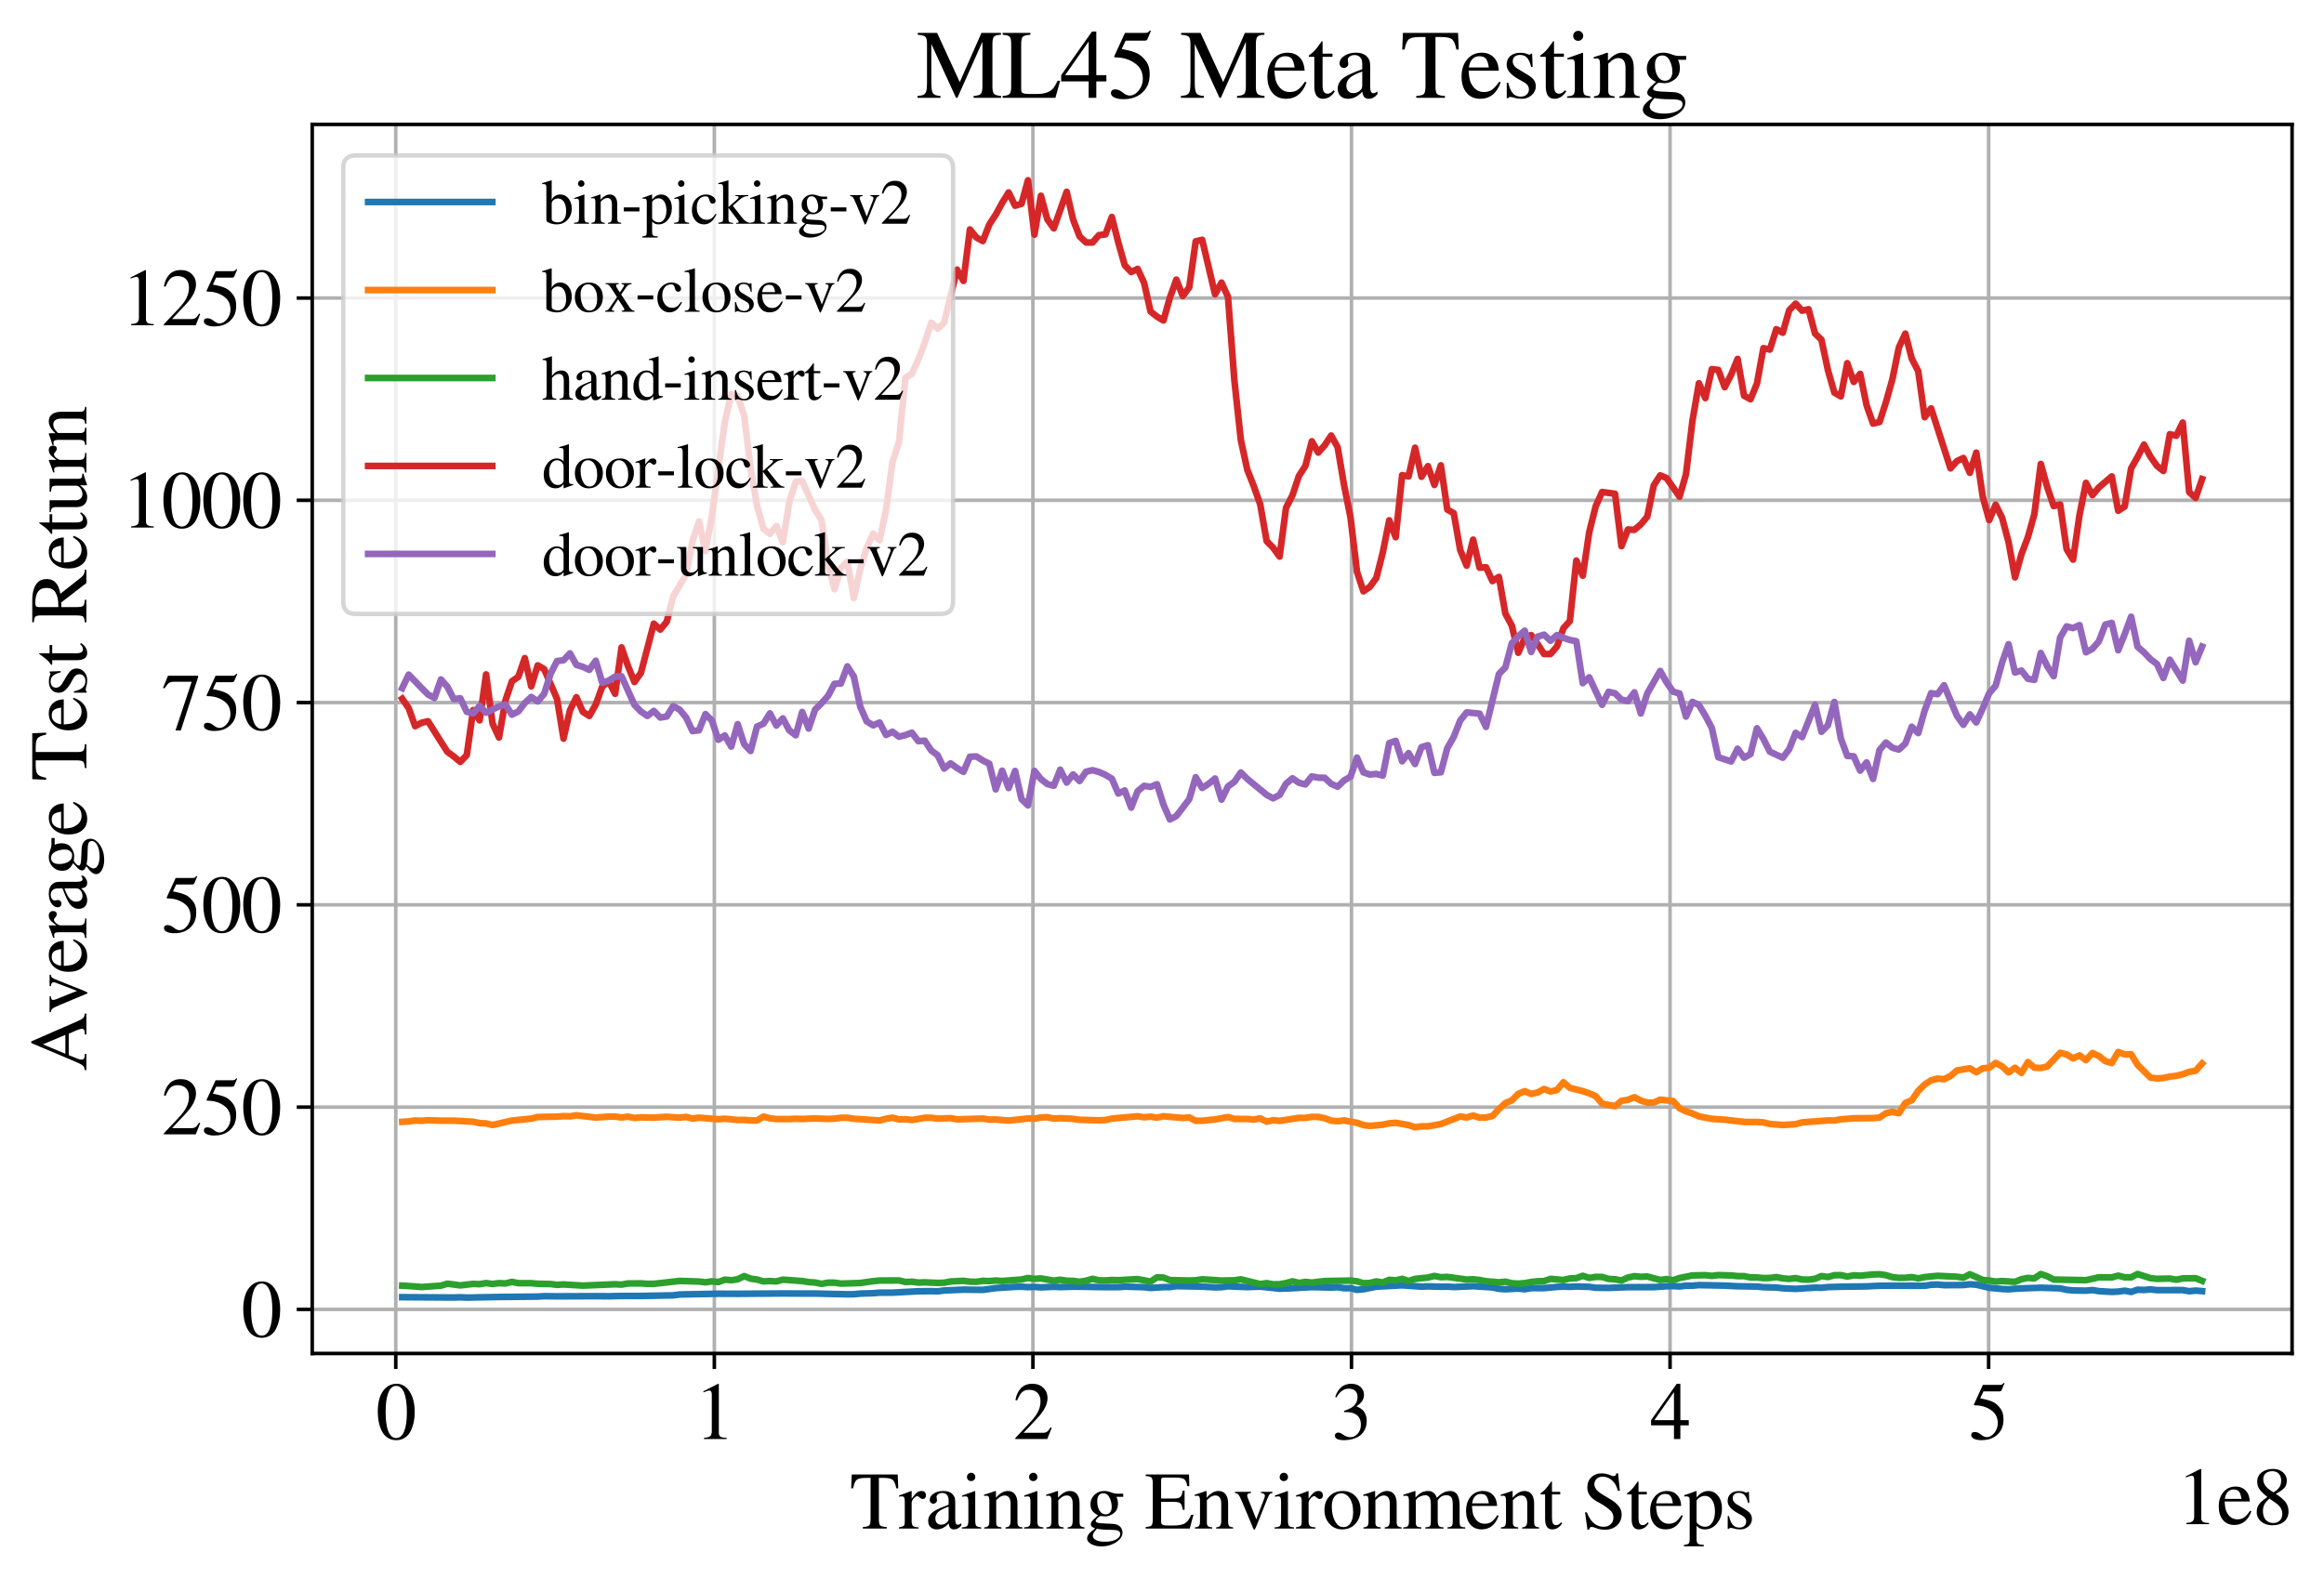 <?xml version="1.0" encoding="utf-8" standalone="no"?>
<!DOCTYPE svg PUBLIC "-//W3C//DTD SVG 1.1//EN"
  "http://www.w3.org/Graphics/SVG/1.1/DTD/svg11.dtd">
<svg xmlns:xlink="http://www.w3.org/1999/xlink" width="524pt" height="355.877pt" viewBox="0 0 524 355.877" xmlns="http://www.w3.org/2000/svg" version="1.1">
 <defs>
  <style type="text/css">*{stroke-linejoin: round; stroke-linecap: butt}</style>
 </defs>
 <g id="figure_1">
  <g id="patch_1">
   <path d="M 0 355.877 
L 524 355.877 
L 524 0 
L 0 0 
z
" style="fill: #ffffff"/>
  </g>
  <g id="axes_1">
   <g id="patch_2">
    <path d="M 70.4 305.26 
L 516.8 305.26 
L 516.8 28.06 
L 70.4 28.06 
z
" style="fill: #ffffff"/>
   </g>
   <g id="matplotlib.axis_1">
    <g id="xtick_1">
     <g id="line2d_1">
      <path d="M 89.236 305.26 
L 89.236 28.06 
" clip-path="url(#pcc9b5688d5)" style="fill: none; stroke: #b0b0b0; stroke-width: 0.8; stroke-linecap: square"/>
     </g>
     <g id="line2d_2">
      <defs>
       <path id="m8fd7cd207a" d="M 0 0 
L 0 3.5 
" style="stroke: #000000; stroke-width: 0.8"/>
      </defs>
      <g>
       <use xlink:href="#m8fd7cd207a" x="89.236" y="305.26" style="stroke: #000000; stroke-width: 0.8"/>
      </g>
     </g>
     <g id="text_1">
      <!-- 0 -->
      <g transform="translate(84.736 324.554)scale(0.18 -0.18)">
       <defs>
        <path id="STIXGeneral-Regular-30" d="M 3046 2112 
Q 3046 1683 2963 1302 
Q 2880 922 2717 602 
Q 2554 282 2266 96 
Q 1978 -90 1600 -90 
Q 1210 -90 915 108 
Q 621 307 461 640 
Q 301 973 227 1350 
Q 154 1728 154 2150 
Q 154 2746 301 3222 
Q 448 3699 790 4012 
Q 1133 4326 1626 4326 
Q 2253 4326 2649 3712 
Q 3046 3098 3046 2112 
z
M 2432 2080 
Q 2432 3091 2217 3625 
Q 2003 4160 1587 4160 
Q 1190 4160 979 3622 
Q 768 3085 768 2106 
Q 768 1120 979 598 
Q 1190 77 1600 77 
Q 2003 77 2217 598 
Q 2432 1120 2432 2080 
z
" transform="scale(0.016)"/>
       </defs>
       <use xlink:href="#STIXGeneral-Regular-30"/>
      </g>
     </g>
    </g>
    <g id="xtick_2">
     <g id="line2d_3">
      <path d="M 161.066 305.26 
L 161.066 28.06 
" clip-path="url(#pcc9b5688d5)" style="fill: none; stroke: #b0b0b0; stroke-width: 0.8; stroke-linecap: square"/>
     </g>
     <g id="line2d_4">
      <g>
       <use xlink:href="#m8fd7cd207a" x="161.066" y="305.26" style="stroke: #000000; stroke-width: 0.8"/>
      </g>
     </g>
     <g id="text_2">
      <!-- 1 -->
      <g transform="translate(156.566 324.554)scale(0.18 -0.18)">
       <defs>
        <path id="STIXGeneral-Regular-31" d="M 2522 0 
L 755 0 
L 755 96 
Q 1107 115 1235 227 
Q 1363 339 1363 608 
L 1363 3482 
Q 1363 3795 1171 3795 
Q 1082 3795 883 3718 
L 710 3654 
L 710 3744 
L 1856 4326 
L 1914 4307 
L 1914 486 
Q 1914 275 2042 185 
Q 2170 96 2522 96 
L 2522 0 
z
" transform="scale(0.016)"/>
       </defs>
       <use xlink:href="#STIXGeneral-Regular-31"/>
      </g>
     </g>
    </g>
    <g id="xtick_3">
     <g id="line2d_5">
      <path d="M 232.895 305.26 
L 232.895 28.06 
" clip-path="url(#pcc9b5688d5)" style="fill: none; stroke: #b0b0b0; stroke-width: 0.8; stroke-linecap: square"/>
     </g>
     <g id="line2d_6">
      <g>
       <use xlink:href="#m8fd7cd207a" x="232.895" y="305.26" style="stroke: #000000; stroke-width: 0.8"/>
      </g>
     </g>
     <g id="text_3">
      <!-- 2 -->
      <g transform="translate(228.395 324.554)scale(0.18 -0.18)">
       <defs>
        <path id="STIXGeneral-Regular-32" d="M 3034 877 
L 2688 0 
L 186 0 
L 186 77 
L 1325 1286 
Q 1773 1754 1965 2144 
Q 2157 2534 2157 2950 
Q 2157 3379 1920 3616 
Q 1683 3853 1267 3853 
Q 922 3853 720 3673 
Q 518 3494 326 3021 
L 192 3053 
Q 301 3648 630 3987 
Q 960 4326 1523 4326 
Q 2054 4326 2380 4006 
Q 2707 3686 2707 3200 
Q 2707 2477 1888 1613 
L 832 486 
L 2330 486 
Q 2541 486 2665 569 
Q 2790 653 2944 915 
L 3034 877 
z
" transform="scale(0.016)"/>
       </defs>
       <use xlink:href="#STIXGeneral-Regular-32"/>
      </g>
     </g>
    </g>
    <g id="xtick_4">
     <g id="line2d_7">
      <path d="M 304.725 305.26 
L 304.725 28.06 
" clip-path="url(#pcc9b5688d5)" style="fill: none; stroke: #b0b0b0; stroke-width: 0.8; stroke-linecap: square"/>
     </g>
     <g id="line2d_8">
      <g>
       <use xlink:href="#m8fd7cd207a" x="304.725" y="305.26" style="stroke: #000000; stroke-width: 0.8"/>
      </g>
     </g>
     <g id="text_4">
      <!-- 3 -->
      <g transform="translate(300.225 324.554)scale(0.18 -0.18)">
       <defs>
        <path id="STIXGeneral-Regular-33" d="M 390 3264 
L 288 3290 
Q 435 3770 748 4048 
Q 1062 4326 1542 4326 
Q 1990 4326 2265 4083 
Q 2541 3840 2541 3450 
Q 2541 2925 1946 2566 
Q 2298 2413 2477 2227 
Q 2758 1914 2758 1402 
Q 2758 890 2464 506 
Q 2246 211 1840 60 
Q 1434 -90 979 -90 
Q 262 -90 262 275 
Q 262 378 339 442 
Q 416 506 525 506 
Q 685 506 915 339 
Q 1197 141 1466 141 
Q 1818 141 2058 425 
Q 2298 710 2298 1120 
Q 2298 1856 1632 2048 
Q 1434 2112 979 2112 
L 979 2202 
Q 1338 2323 1517 2432 
Q 2035 2726 2035 3290 
Q 2035 3610 1852 3776 
Q 1670 3942 1344 3942 
Q 768 3942 390 3264 
z
" transform="scale(0.016)"/>
       </defs>
       <use xlink:href="#STIXGeneral-Regular-33"/>
      </g>
     </g>
    </g>
    <g id="xtick_5">
     <g id="line2d_9">
      <path d="M 376.554 305.26 
L 376.554 28.06 
" clip-path="url(#pcc9b5688d5)" style="fill: none; stroke: #b0b0b0; stroke-width: 0.8; stroke-linecap: square"/>
     </g>
     <g id="line2d_10">
      <g>
       <use xlink:href="#m8fd7cd207a" x="376.554" y="305.26" style="stroke: #000000; stroke-width: 0.8"/>
      </g>
     </g>
     <g id="text_5">
      <!-- 4 -->
      <g transform="translate(372.054 324.554)scale(0.18 -0.18)">
       <defs>
        <path id="STIXGeneral-Regular-34" d="M 3027 1069 
L 2368 1069 
L 2368 0 
L 1869 0 
L 1869 1069 
L 77 1069 
L 77 1478 
L 2086 4326 
L 2368 4326 
L 2368 1478 
L 3027 1478 
L 3027 1069 
z
M 1869 1478 
L 1869 3674 
L 333 1478 
L 1869 1478 
z
" transform="scale(0.016)"/>
       </defs>
       <use xlink:href="#STIXGeneral-Regular-34"/>
      </g>
     </g>
    </g>
    <g id="xtick_6">
     <g id="line2d_11">
      <path d="M 448.383 305.26 
L 448.383 28.06 
" clip-path="url(#pcc9b5688d5)" style="fill: none; stroke: #b0b0b0; stroke-width: 0.8; stroke-linecap: square"/>
     </g>
     <g id="line2d_12">
      <g>
       <use xlink:href="#m8fd7cd207a" x="448.383" y="305.26" style="stroke: #000000; stroke-width: 0.8"/>
      </g>
     </g>
     <g id="text_6">
      <!-- 5 -->
      <g transform="translate(443.883 324.554)scale(0.18 -0.18)">
       <defs>
        <path id="STIXGeneral-Regular-35" d="M 2803 4358 
L 2573 3814 
Q 2534 3731 2400 3731 
L 1158 3731 
L 902 3187 
Q 1606 3053 1920 2896 
Q 2234 2739 2502 2368 
Q 2726 2061 2726 1555 
Q 2726 1094 2576 780 
Q 2426 467 2099 224 
Q 1664 -90 1011 -90 
Q 646 -90 422 19 
Q 198 128 198 307 
Q 198 550 486 550 
Q 717 550 960 352 
Q 1210 147 1414 147 
Q 1747 147 2012 480 
Q 2278 813 2278 1229 
Q 2278 1843 1850 2189 
Q 1293 2637 486 2637 
Q 410 2637 410 2688 
L 416 2720 
L 1114 4237 
L 2438 4237 
Q 2547 4237 2608 4269 
Q 2669 4301 2746 4403 
L 2803 4358 
z
" transform="scale(0.016)"/>
       </defs>
       <use xlink:href="#STIXGeneral-Regular-35"/>
      </g>
     </g>
    </g>
    <g id="text_7">
     <!-- Training Environment Steps -->
     <g transform="translate(191.605 344.754)scale(0.18 -0.18)">
      <defs>
       <path id="STIXGeneral-Regular-54" d="M 3795 3149 
L 3642 3149 
Q 3539 3674 3353 3821 
Q 3168 3968 2656 3968 
L 2278 3968 
L 2278 710 
Q 2278 346 2387 243 
Q 2496 141 2893 122 
L 2893 0 
L 1024 0 
L 1024 122 
Q 1427 147 1526 256 
Q 1626 365 1626 787 
L 1626 3968 
L 1242 3968 
Q 723 3968 540 3817 
Q 358 3667 262 3149 
L 109 3149 
L 154 4237 
L 3750 4237 
L 3795 3149 
z
" transform="scale(0.016)"/>
       <path id="STIXGeneral-Regular-72" d="M 1024 2931 
L 1024 2342 
Q 1267 2688 1430 2816 
Q 1594 2944 1792 2944 
Q 1958 2944 2051 2854 
Q 2144 2765 2144 2605 
Q 2144 2470 2077 2393 
Q 2010 2317 1894 2317 
Q 1773 2317 1638 2445 
Q 1536 2541 1472 2541 
Q 1338 2541 1181 2355 
Q 1024 2170 1024 2016 
L 1024 576 
Q 1024 301 1133 205 
Q 1242 109 1568 96 
L 1568 0 
L 32 0 
L 32 96 
Q 339 154 412 224 
Q 486 294 486 538 
L 486 2138 
Q 486 2349 438 2435 
Q 390 2522 269 2522 
Q 166 2522 45 2496 
L 45 2598 
Q 448 2726 992 2944 
L 1024 2931 
z
" transform="scale(0.016)"/>
       <path id="STIXGeneral-Regular-61" d="M 2829 422 
L 2829 243 
Q 2586 -64 2253 -64 
Q 1888 -64 1843 403 
L 1837 403 
Q 1427 -64 909 -64 
Q 608 -64 422 112 
Q 237 288 237 602 
Q 237 1050 685 1350 
Q 992 1555 1837 1869 
L 1837 2214 
Q 1837 2502 1699 2646 
Q 1562 2790 1338 2790 
Q 1146 2790 1018 2697 
Q 890 2605 890 2477 
Q 890 2419 909 2348 
Q 928 2278 928 2208 
Q 928 2112 841 2029 
Q 755 1946 634 1946 
Q 525 1946 441 2029 
Q 358 2112 358 2240 
Q 358 2547 685 2752 
Q 986 2944 1421 2944 
Q 1939 2944 2176 2656 
Q 2291 2522 2323 2384 
Q 2355 2246 2355 1946 
L 2355 723 
Q 2355 301 2554 301 
Q 2682 301 2829 422 
z
M 1837 813 
L 1837 1715 
Q 1248 1510 1018 1293 
Q 800 1094 800 800 
Q 800 557 921 432 
Q 1043 307 1242 307 
Q 1453 307 1613 410 
Q 1747 506 1792 589 
Q 1837 672 1837 813 
z
" transform="scale(0.016)"/>
       <path id="STIXGeneral-Regular-69" d="M 1152 4045 
Q 1152 3904 1056 3811 
Q 960 3718 819 3718 
Q 685 3718 592 3811 
Q 499 3904 499 4045 
Q 499 4179 595 4275 
Q 691 4371 826 4371 
Q 966 4371 1059 4275 
Q 1152 4179 1152 4045 
z
M 1619 0 
L 102 0 
L 102 96 
Q 435 115 521 211 
Q 608 307 608 666 
L 608 2118 
Q 608 2342 563 2432 
Q 518 2522 397 2522 
Q 243 2522 128 2490 
L 128 2592 
L 1120 2944 
L 1146 2918 
L 1146 672 
Q 1146 314 1226 218 
Q 1306 122 1619 96 
L 1619 0 
z
" transform="scale(0.016)"/>
       <path id="STIXGeneral-Regular-6e" d="M 3104 0 
L 1773 0 
L 1779 96 
Q 2016 115 2096 233 
Q 2176 352 2176 672 
L 2176 1946 
Q 2176 2592 1709 2592 
Q 1549 2592 1408 2515 
Q 1267 2438 1050 2227 
L 1050 461 
Q 1050 269 1136 192 
Q 1222 115 1466 96 
L 1466 0 
L 115 0 
L 115 96 
Q 358 115 435 214 
Q 512 314 512 602 
L 512 2157 
Q 512 2394 467 2483 
Q 422 2573 288 2573 
Q 160 2573 102 2547 
L 102 2656 
Q 550 2784 979 2944 
L 1030 2925 
L 1030 2426 
L 1037 2426 
Q 1491 2944 1958 2944 
Q 2323 2944 2518 2688 
Q 2714 2432 2714 1958 
L 2714 544 
Q 2714 288 2790 205 
Q 2867 122 3104 96 
L 3104 0 
z
" transform="scale(0.016)"/>
       <path id="STIXGeneral-Regular-67" d="M 3008 2483 
L 2477 2483 
Q 2598 2208 2598 1946 
Q 2598 1453 2265 1203 
Q 1933 954 1600 954 
Q 1530 954 1357 973 
L 1235 986 
Q 1107 947 979 812 
Q 851 678 851 582 
Q 851 435 1350 410 
L 2176 371 
Q 2528 358 2739 172 
Q 2950 -13 2950 -314 
Q 2950 -685 2566 -986 
Q 2035 -1395 1286 -1395 
Q 826 -1395 502 -1212 
Q 179 -1030 179 -774 
Q 179 -595 320 -419 
Q 461 -243 806 6 
Q 602 102 534 172 
Q 467 243 467 346 
Q 467 531 762 787 
Q 909 915 1037 1043 
Q 717 1203 579 1401 
Q 442 1600 442 1901 
Q 442 2336 752 2640 
Q 1062 2944 1510 2944 
Q 1766 2944 2022 2848 
L 2163 2797 
Q 2349 2733 2515 2733 
L 3008 2733 
L 3008 2483 
z
M 973 2163 
L 973 2144 
Q 973 1683 1155 1398 
Q 1338 1114 1632 1114 
Q 1850 1114 1978 1270 
Q 2106 1427 2106 1690 
Q 2106 2112 1914 2464 
Q 1754 2765 1446 2765 
Q 1222 2765 1097 2605 
Q 973 2445 973 2163 
z
M 2771 -410 
Q 2771 -230 2595 -163 
Q 2419 -96 1978 -96 
Q 1344 -96 941 -13 
Q 749 -243 688 -348 
Q 627 -454 627 -563 
Q 627 -774 880 -902 
Q 1133 -1030 1555 -1030 
Q 2099 -1030 2435 -860 
Q 2771 -691 2771 -410 
z
" transform="scale(0.016)"/>
       <path id="STIXGeneral-Regular-20" transform="scale(0.016)"/>
       <path id="STIXGeneral-Regular-45" d="M 3821 1082 
L 3526 0 
L 77 0 
L 77 122 
Q 442 147 538 252 
Q 634 358 634 730 
L 634 3520 
Q 634 3878 534 3987 
Q 435 4096 77 4115 
L 77 4237 
L 3469 4237 
L 3494 3322 
L 3334 3322 
Q 3264 3750 3085 3872 
Q 2906 3994 2349 3994 
L 1510 3994 
Q 1370 3994 1328 3952 
Q 1286 3910 1286 3763 
L 1286 2355 
L 2253 2355 
Q 2656 2355 2787 2470 
Q 2918 2586 2976 2970 
L 3123 2970 
L 3123 1472 
L 2976 1472 
Q 2918 1875 2790 1984 
Q 2662 2093 2253 2093 
L 1286 2093 
L 1286 538 
Q 1286 346 1420 291 
Q 1555 237 1933 237 
L 2163 237 
Q 2848 237 3136 403 
Q 3424 570 3642 1082 
L 3821 1082 
z
" transform="scale(0.016)"/>
       <path id="STIXGeneral-Regular-76" d="M 3053 2880 
L 3053 2784 
Q 2906 2771 2835 2688 
Q 2765 2605 2637 2285 
L 1818 230 
Q 1690 -90 1638 -90 
Q 1587 -90 1523 77 
Q 1510 96 1497 141 
Q 1485 186 1472 211 
L 704 2048 
Q 499 2534 403 2652 
Q 307 2771 122 2784 
L 122 2880 
L 1376 2880 
L 1376 2784 
Q 1210 2771 1146 2732 
Q 1082 2694 1082 2611 
Q 1082 2509 1139 2368 
L 1792 730 
L 2426 2387 
Q 2464 2483 2464 2579 
Q 2464 2758 2163 2784 
L 2163 2880 
L 3053 2880 
z
" transform="scale(0.016)"/>
       <path id="STIXGeneral-Regular-6f" d="M 3008 1478 
Q 3008 806 2608 371 
Q 2208 -64 1568 -64 
Q 979 -64 582 368 
Q 186 800 186 1459 
Q 186 2125 582 2534 
Q 979 2944 1626 2944 
Q 2221 2944 2614 2537 
Q 3008 2131 3008 1478 
z
M 2432 1306 
Q 2432 2035 2112 2445 
Q 1856 2765 1504 2765 
Q 1171 2765 966 2493 
Q 762 2221 762 1747 
Q 762 928 1101 435 
Q 1318 115 1677 115 
Q 2029 115 2230 432 
Q 2432 749 2432 1306 
z
" transform="scale(0.016)"/>
       <path id="STIXGeneral-Regular-6d" d="M 4960 0 
L 3565 0 
L 3565 96 
Q 3834 122 3907 208 
Q 3981 294 3981 576 
L 3981 1894 
Q 3981 2278 3869 2444 
Q 3757 2611 3488 2611 
Q 3264 2611 3107 2521 
Q 2950 2432 2803 2221 
L 2803 608 
Q 2803 301 2896 201 
Q 2989 102 3264 96 
L 3264 0 
L 1830 0 
L 1830 96 
Q 2112 115 2189 188 
Q 2266 262 2266 550 
L 2266 1901 
Q 2266 2611 1850 2611 
Q 1670 2611 1468 2531 
Q 1267 2451 1171 2336 
Q 1088 2240 1088 2227 
L 1088 448 
Q 1088 243 1177 176 
Q 1267 109 1523 96 
L 1523 0 
L 102 0 
L 102 96 
Q 371 102 460 195 
Q 550 288 550 563 
L 550 2150 
Q 550 2387 499 2480 
Q 448 2573 326 2573 
Q 230 2573 122 2547 
L 122 2656 
Q 557 2778 1011 2944 
L 1062 2925 
L 1062 2451 
L 1075 2451 
Q 1363 2752 1584 2848 
Q 1805 2944 2054 2944 
Q 2560 2944 2733 2406 
Q 3232 2944 3776 2944 
Q 4518 2944 4518 1792 
L 4518 493 
Q 4518 282 4582 202 
Q 4646 122 4794 109 
L 4960 96 
L 4960 0 
z
" transform="scale(0.016)"/>
       <path id="STIXGeneral-Regular-65" d="M 2611 1050 
L 2714 1005 
Q 2330 -64 1376 -64 
Q 813 -64 486 329 
Q 160 723 160 1389 
Q 160 2074 525 2509 
Q 890 2944 1485 2944 
Q 2061 2944 2374 2502 
Q 2560 2246 2592 1773 
L 621 1773 
Q 646 1370 700 1158 
Q 755 947 915 730 
Q 1184 378 1626 378 
Q 1939 378 2153 531 
Q 2368 685 2611 1050 
z
M 634 1978 
L 1939 1978 
Q 1882 2381 1750 2547 
Q 1619 2714 1312 2714 
Q 1043 2714 864 2525 
Q 685 2336 634 1978 
z
" transform="scale(0.016)"/>
       <path id="STIXGeneral-Regular-74" d="M 1702 493 
L 1786 422 
Q 1478 -64 1011 -64 
Q 448 -64 448 749 
L 448 2675 
L 109 2675 
Q 83 2694 83 2720 
Q 83 2771 192 2842 
Q 435 2982 813 3526 
Q 826 3546 874 3606 
Q 922 3667 941 3706 
Q 986 3706 986 3622 
L 986 2880 
L 1632 2880 
L 1632 2675 
L 986 2675 
L 986 845 
Q 986 538 1062 403 
Q 1139 269 1318 269 
Q 1510 269 1702 493 
z
" transform="scale(0.016)"/>
       <path id="STIXGeneral-Regular-53" d="M 3002 2963 
L 2842 2963 
Q 2733 3360 2579 3565 
Q 2189 4064 1651 4064 
Q 1357 4064 1181 3894 
Q 1005 3725 1005 3456 
Q 1005 3328 1069 3206 
Q 1133 3085 1206 2998 
Q 1280 2912 1465 2784 
Q 1651 2656 1766 2589 
Q 1882 2522 2150 2362 
Q 2669 2061 2905 1763 
Q 3142 1466 3142 1107 
Q 3142 576 2771 243 
Q 2400 -90 1837 -90 
Q 1421 -90 1082 58 
Q 915 128 781 128 
Q 704 128 653 70 
Q 602 13 602 -83 
L 461 -83 
L 275 1274 
L 416 1274 
Q 845 141 1734 141 
Q 2074 141 2285 342 
Q 2496 544 2496 858 
Q 2496 1158 2310 1363 
Q 2003 1696 1235 2106 
Q 454 2522 454 3206 
Q 454 3718 768 4022 
Q 1082 4326 1568 4326 
Q 1907 4326 2240 4186 
Q 2413 4109 2522 4109 
Q 2688 4109 2726 4326 
L 2861 4326 
L 3002 2963 
z
" transform="scale(0.016)"/>
       <path id="STIXGeneral-Regular-70" d="M 1018 2931 
L 1018 2438 
Q 1421 2944 1939 2944 
Q 2406 2944 2707 2560 
Q 3008 2176 3008 1581 
Q 3008 883 2621 409 
Q 2234 -64 1664 -64 
Q 1466 -64 1328 -6 
Q 1190 51 1018 211 
L 1018 -794 
Q 1018 -1094 1120 -1180 
Q 1222 -1267 1581 -1274 
L 1581 -1389 
L 32 -1389 
L 32 -1280 
Q 314 -1254 397 -1171 
Q 480 -1088 480 -838 
L 480 2157 
Q 480 2381 429 2451 
Q 378 2522 218 2522 
Q 115 2522 58 2515 
L 58 2618 
Q 506 2752 979 2944 
L 1018 2931 
z
M 1018 2138 
L 1018 563 
Q 1018 422 1238 281 
Q 1459 141 1683 141 
Q 2029 141 2243 467 
Q 2458 794 2458 1325 
Q 2458 1888 2243 2224 
Q 2029 2560 1670 2560 
Q 1446 2560 1232 2419 
Q 1018 2278 1018 2138 
z
" transform="scale(0.016)"/>
       <path id="STIXGeneral-Regular-73" d="M 998 1926 
L 1664 1523 
Q 1984 1331 2105 1164 
Q 2227 998 2227 736 
Q 2227 416 1961 176 
Q 1696 -64 1331 -64 
Q 1030 -64 864 -6 
Q 691 51 570 51 
Q 461 51 416 -26 
L 333 -26 
L 333 979 
L 435 979 
Q 538 512 730 294 
Q 922 77 1248 77 
Q 1485 77 1632 211 
Q 1779 346 1779 550 
Q 1779 845 1440 1030 
L 1094 1222 
Q 326 1651 326 2150 
Q 326 2522 566 2730 
Q 806 2938 1210 2938 
Q 1491 2938 1638 2867 
Q 1754 2816 1818 2816 
Q 1862 2816 1920 2880 
L 1990 2880 
L 2022 2010 
L 1926 2010 
Q 1818 2445 1654 2621 
Q 1491 2797 1203 2797 
Q 986 2797 854 2688 
Q 723 2579 723 2362 
Q 723 2253 796 2128 
Q 870 2003 998 1926 
z
" transform="scale(0.016)"/>
      </defs>
      <use xlink:href="#STIXGeneral-Regular-54"/>
      <use xlink:href="#STIXGeneral-Regular-72" x="61.1"/>
      <use xlink:href="#STIXGeneral-Regular-61" x="94.4"/>
      <use xlink:href="#STIXGeneral-Regular-69" x="138.8"/>
      <use xlink:href="#STIXGeneral-Regular-6e" x="166.6"/>
      <use xlink:href="#STIXGeneral-Regular-69" x="216.6"/>
      <use xlink:href="#STIXGeneral-Regular-6e" x="244.4"/>
      <use xlink:href="#STIXGeneral-Regular-67" x="294.4"/>
      <use xlink:href="#STIXGeneral-Regular-20" x="344.4"/>
      <use xlink:href="#STIXGeneral-Regular-45" x="369.4"/>
      <use xlink:href="#STIXGeneral-Regular-6e" x="430.5"/>
      <use xlink:href="#STIXGeneral-Regular-76" x="480.5"/>
      <use xlink:href="#STIXGeneral-Regular-69" x="530.5"/>
      <use xlink:href="#STIXGeneral-Regular-72" x="558.3"/>
      <use xlink:href="#STIXGeneral-Regular-6f" x="591.6"/>
      <use xlink:href="#STIXGeneral-Regular-6e" x="641.6"/>
      <use xlink:href="#STIXGeneral-Regular-6d" x="691.6"/>
      <use xlink:href="#STIXGeneral-Regular-65" x="769.4"/>
      <use xlink:href="#STIXGeneral-Regular-6e" x="813.8"/>
      <use xlink:href="#STIXGeneral-Regular-74" x="863.8"/>
      <use xlink:href="#STIXGeneral-Regular-20" x="891.6"/>
      <use xlink:href="#STIXGeneral-Regular-53" x="916.6"/>
      <use xlink:href="#STIXGeneral-Regular-74" x="972.2"/>
      <use xlink:href="#STIXGeneral-Regular-65" x="1000"/>
      <use xlink:href="#STIXGeneral-Regular-70" x="1044.4"/>
      <use xlink:href="#STIXGeneral-Regular-73" x="1094.4"/>
     </g>
    </g>
    <g id="text_8">
     <!-- 1e8 -->
     <g transform="translate(490.807 343.754)scale(0.18 -0.18)">
      <defs>
       <path id="STIXGeneral-Regular-38" d="M 2848 992 
Q 2848 499 2505 204 
Q 2163 -90 1587 -90 
Q 1050 -90 704 204 
Q 358 499 358 954 
Q 358 1293 524 1533 
Q 691 1773 1190 2125 
Q 710 2522 553 2765 
Q 397 3008 397 3328 
Q 397 3782 745 4054 
Q 1094 4326 1638 4326 
Q 2106 4326 2410 4060 
Q 2714 3795 2714 3411 
Q 2714 3059 2531 2848 
Q 2349 2637 1856 2374 
Q 2432 1990 2640 1689 
Q 2848 1389 2848 992 
z
M 2272 3411 
Q 2272 3744 2086 3945 
Q 1901 4147 1574 4147 
Q 1248 4147 1059 3977 
Q 870 3808 870 3513 
Q 870 3219 1059 2979 
Q 1248 2739 1670 2490 
Q 1997 2682 2134 2896 
Q 2272 3110 2272 3411 
z
M 1734 1741 
L 1357 1997 
Q 1075 1766 960 1545 
Q 845 1325 845 1011 
Q 845 576 1065 333 
Q 1286 90 1658 90 
Q 1971 90 2166 285 
Q 2362 480 2362 794 
Q 2362 1082 2214 1299 
Q 2067 1517 1734 1741 
z
" transform="scale(0.016)"/>
      </defs>
      <use xlink:href="#STIXGeneral-Regular-31"/>
      <use xlink:href="#STIXGeneral-Regular-65" x="50"/>
      <use xlink:href="#STIXGeneral-Regular-38" x="94.4"/>
     </g>
    </g>
   </g>
   <g id="matplotlib.axis_2">
    <g id="ytick_1">
     <g id="line2d_13">
      <path d="M 70.4 295.319 
L 516.8 295.319 
" clip-path="url(#pcc9b5688d5)" style="fill: none; stroke: #b0b0b0; stroke-width: 0.8; stroke-linecap: square"/>
     </g>
     <g id="line2d_14">
      <defs>
       <path id="m24e7beee83" d="M 0 0 
L -3.5 0 
" style="stroke: #000000; stroke-width: 0.8"/>
      </defs>
      <g>
       <use xlink:href="#m24e7beee83" x="70.4" y="295.319" style="stroke: #000000; stroke-width: 0.8"/>
      </g>
     </g>
     <g id="text_9">
      <!-- 0 -->
      <g transform="translate(54.4 301.466)scale(0.18 -0.18)">
       <use xlink:href="#STIXGeneral-Regular-30"/>
      </g>
     </g>
    </g>
    <g id="ytick_2">
     <g id="line2d_15">
      <path d="M 70.4 249.699 
L 516.8 249.699 
" clip-path="url(#pcc9b5688d5)" style="fill: none; stroke: #b0b0b0; stroke-width: 0.8; stroke-linecap: square"/>
     </g>
     <g id="line2d_16">
      <g>
       <use xlink:href="#m24e7beee83" x="70.4" y="249.699" style="stroke: #000000; stroke-width: 0.8"/>
      </g>
     </g>
     <g id="text_10">
      <!-- 250 -->
      <g transform="translate(36.4 255.845)scale(0.18 -0.18)">
       <use xlink:href="#STIXGeneral-Regular-32"/>
       <use xlink:href="#STIXGeneral-Regular-35" x="50"/>
       <use xlink:href="#STIXGeneral-Regular-30" x="100"/>
      </g>
     </g>
    </g>
    <g id="ytick_3">
     <g id="line2d_17">
      <path d="M 70.4 204.078 
L 516.8 204.078 
" clip-path="url(#pcc9b5688d5)" style="fill: none; stroke: #b0b0b0; stroke-width: 0.8; stroke-linecap: square"/>
     </g>
     <g id="line2d_18">
      <g>
       <use xlink:href="#m24e7beee83" x="70.4" y="204.078" style="stroke: #000000; stroke-width: 0.8"/>
      </g>
     </g>
     <g id="text_11">
      <!-- 500 -->
      <g transform="translate(36.4 210.224)scale(0.18 -0.18)">
       <use xlink:href="#STIXGeneral-Regular-35"/>
       <use xlink:href="#STIXGeneral-Regular-30" x="50"/>
       <use xlink:href="#STIXGeneral-Regular-30" x="100"/>
      </g>
     </g>
    </g>
    <g id="ytick_4">
     <g id="line2d_19">
      <path d="M 70.4 158.457 
L 516.8 158.457 
" clip-path="url(#pcc9b5688d5)" style="fill: none; stroke: #b0b0b0; stroke-width: 0.8; stroke-linecap: square"/>
     </g>
     <g id="line2d_20">
      <g>
       <use xlink:href="#m24e7beee83" x="70.4" y="158.457" style="stroke: #000000; stroke-width: 0.8"/>
      </g>
     </g>
     <g id="text_12">
      <!-- 750 -->
      <g transform="translate(36.4 164.603)scale(0.18 -0.18)">
       <defs>
        <path id="STIXGeneral-Regular-37" d="M 2874 4134 
L 1517 -51 
L 1101 -51 
L 2368 3763 
L 992 3763 
Q 717 3763 582 3667 
Q 448 3571 243 3238 
L 128 3296 
L 512 4237 
L 2874 4237 
L 2874 4134 
z
" transform="scale(0.016)"/>
       </defs>
       <use xlink:href="#STIXGeneral-Regular-37"/>
       <use xlink:href="#STIXGeneral-Regular-35" x="50"/>
       <use xlink:href="#STIXGeneral-Regular-30" x="100"/>
      </g>
     </g>
    </g>
    <g id="ytick_5">
     <g id="line2d_21">
      <path d="M 70.4 112.836 
L 516.8 112.836 
" clip-path="url(#pcc9b5688d5)" style="fill: none; stroke: #b0b0b0; stroke-width: 0.8; stroke-linecap: square"/>
     </g>
     <g id="line2d_22">
      <g>
       <use xlink:href="#m24e7beee83" x="70.4" y="112.836" style="stroke: #000000; stroke-width: 0.8"/>
      </g>
     </g>
     <g id="text_13">
      <!-- 1000 -->
      <g transform="translate(27.4 118.983)scale(0.18 -0.18)">
       <use xlink:href="#STIXGeneral-Regular-31"/>
       <use xlink:href="#STIXGeneral-Regular-30" x="50"/>
       <use xlink:href="#STIXGeneral-Regular-30" x="100"/>
       <use xlink:href="#STIXGeneral-Regular-30" x="150"/>
      </g>
     </g>
    </g>
    <g id="ytick_6">
     <g id="line2d_23">
      <path d="M 70.4 67.215 
L 516.8 67.215 
" clip-path="url(#pcc9b5688d5)" style="fill: none; stroke: #b0b0b0; stroke-width: 0.8; stroke-linecap: square"/>
     </g>
     <g id="line2d_24">
      <g>
       <use xlink:href="#m24e7beee83" x="70.4" y="67.215" style="stroke: #000000; stroke-width: 0.8"/>
      </g>
     </g>
     <g id="text_14">
      <!-- 1250 -->
      <g transform="translate(27.4 73.362)scale(0.18 -0.18)">
       <use xlink:href="#STIXGeneral-Regular-31"/>
       <use xlink:href="#STIXGeneral-Regular-32" x="50"/>
       <use xlink:href="#STIXGeneral-Regular-35" x="100"/>
       <use xlink:href="#STIXGeneral-Regular-30" x="150"/>
      </g>
     </g>
    </g>
    <g id="text_15">
     <!-- Average Test Return -->
     <g transform="translate(19.477 241.641)rotate(-90)scale(0.18 -0.18)">
      <defs>
       <path id="STIXGeneral-Regular-41" d="M 4525 0 
L 2893 0 
L 2893 122 
Q 3149 122 3245 179 
Q 3334 224 3334 333 
Q 3334 499 3213 781 
L 2950 1382 
L 1274 1382 
L 979 653 
Q 922 506 922 384 
Q 922 237 1027 179 
Q 1133 122 1370 122 
L 1370 0 
L 96 0 
L 96 122 
Q 365 147 486 316 
Q 608 486 902 1190 
L 2221 4314 
L 2349 4314 
L 3923 710 
Q 4064 378 4176 262 
Q 4288 147 4525 122 
L 4525 0 
z
M 2861 1645 
L 2118 3405 
L 1382 1645 
L 2861 1645 
z
" transform="scale(0.016)"/>
       <path id="STIXGeneral-Regular-52" d="M 4224 0 
L 3187 0 
L 1664 1971 
L 1306 1958 
L 1306 717 
Q 1306 352 1405 249 
Q 1504 147 1875 122 
L 1875 0 
L 109 0 
L 109 122 
Q 474 154 563 262 
Q 653 371 653 794 
L 653 3526 
Q 653 3885 563 3987 
Q 474 4090 109 4115 
L 109 4237 
L 1850 4237 
Q 2726 4237 3187 3859 
Q 3501 3603 3501 3091 
Q 3501 2221 2342 2042 
L 3622 422 
Q 3757 256 3878 198 
Q 4000 141 4224 122 
L 4224 0 
z
M 1306 3731 
L 1306 2195 
Q 1766 2202 1990 2246 
Q 2214 2291 2438 2413 
Q 2803 2618 2803 3142 
Q 2803 4000 1632 4000 
Q 1459 4000 1382 3945 
Q 1306 3891 1306 3731 
z
" transform="scale(0.016)"/>
       <path id="STIXGeneral-Regular-75" d="M 3072 320 
L 3072 230 
Q 2573 96 2195 -58 
L 2163 -38 
L 2163 486 
L 2150 486 
Q 1747 -64 1235 -64 
Q 870 -64 662 160 
Q 454 384 454 755 
L 454 2362 
Q 454 2598 371 2688 
Q 288 2778 58 2790 
L 58 2880 
L 992 2880 
L 992 813 
Q 992 595 1123 451 
Q 1254 307 1446 307 
Q 1760 307 1984 506 
Q 2067 582 2099 649 
Q 2131 717 2131 877 
L 2131 2355 
Q 2131 2605 2041 2678 
Q 1952 2752 1658 2771 
L 1658 2880 
L 2669 2880 
L 2669 685 
Q 2669 461 2742 390 
Q 2816 320 3034 320 
L 3072 320 
z
" transform="scale(0.016)"/>
      </defs>
      <use xlink:href="#STIXGeneral-Regular-41"/>
      <use xlink:href="#STIXGeneral-Regular-76" x="72.2"/>
      <use xlink:href="#STIXGeneral-Regular-65" x="122.2"/>
      <use xlink:href="#STIXGeneral-Regular-72" x="166.6"/>
      <use xlink:href="#STIXGeneral-Regular-61" x="199.9"/>
      <use xlink:href="#STIXGeneral-Regular-67" x="244.3"/>
      <use xlink:href="#STIXGeneral-Regular-65" x="294.3"/>
      <use xlink:href="#STIXGeneral-Regular-20" x="338.7"/>
      <use xlink:href="#STIXGeneral-Regular-54" x="363.7"/>
      <use xlink:href="#STIXGeneral-Regular-65" x="424.8"/>
      <use xlink:href="#STIXGeneral-Regular-73" x="469.2"/>
      <use xlink:href="#STIXGeneral-Regular-74" x="508.1"/>
      <use xlink:href="#STIXGeneral-Regular-20" x="535.9"/>
      <use xlink:href="#STIXGeneral-Regular-52" x="560.9"/>
      <use xlink:href="#STIXGeneral-Regular-65" x="627.6"/>
      <use xlink:href="#STIXGeneral-Regular-74" x="672"/>
      <use xlink:href="#STIXGeneral-Regular-75" x="699.8"/>
      <use xlink:href="#STIXGeneral-Regular-72" x="749.8"/>
      <use xlink:href="#STIXGeneral-Regular-6e" x="783.1"/>
     </g>
    </g>
   </g>
   <g id="line2d_25">
    <path d="M 90.691 292.568 
L 102.327 292.641 
L 103.782 292.588 
L 105.236 292.66 
L 108.145 292.599 
L 112.509 292.517 
L 118.327 292.462 
L 121.236 292.431 
L 122.691 292.34 
L 125.6 292.371 
L 134.327 292.338 
L 137.236 292.358 
L 140.145 292.293 
L 144.509 292.285 
L 151.782 292.152 
L 153.236 291.958 
L 161.964 291.787 
L 166.327 291.805 
L 176.509 291.728 
L 180.873 291.75 
L 183.782 291.748 
L 191.055 291.915 
L 192.509 291.901 
L 193.964 291.759 
L 196.873 291.668 
L 198.327 291.547 
L 201.236 291.543 
L 207.055 291.233 
L 209.964 291.205 
L 211.418 291.244 
L 212.873 291.052 
L 217.236 290.864 
L 221.6 290.918 
L 224.509 290.511 
L 228.873 290.237 
L 230.327 290.2 
L 231.782 290.301 
L 233.236 290.247 
L 234.691 290.351 
L 237.6 290.221 
L 239.055 290.289 
L 241.964 290.199 
L 244.873 290.228 
L 247.782 290.291 
L 252.145 290.303 
L 253.6 290.19 
L 257.964 290.313 
L 259.418 290.482 
L 262.327 290.298 
L 263.782 290.283 
L 265.236 290.078 
L 271.055 290.184 
L 273.964 290.352 
L 275.418 290.308 
L 276.873 290.116 
L 281.236 290.295 
L 284.145 290.19 
L 287.055 290.491 
L 288.509 290.655 
L 291.418 290.546 
L 295.782 290.29 
L 300.145 290.399 
L 301.6 290.312 
L 303.055 290.542 
L 304.509 290.545 
L 305.964 290.9 
L 307.418 290.772 
L 310.327 290.2 
L 316.145 289.885 
L 320.509 290.191 
L 321.964 290.13 
L 324.873 290.212 
L 326.327 290.186 
L 327.782 290.278 
L 332.145 290.087 
L 336.509 290.363 
L 337.964 290.671 
L 339.418 290.778 
L 342.327 290.622 
L 343.782 290.775 
L 345.236 290.519 
L 348.145 290.519 
L 351.055 290.248 
L 352.509 290.18 
L 353.964 290.233 
L 355.418 290.147 
L 358.327 290.239 
L 359.782 290.438 
L 362.691 290.472 
L 367.055 290.305 
L 372.873 290.296 
L 375.782 290.101 
L 377.236 290.061 
L 378.691 290.147 
L 380.145 289.974 
L 381.6 289.976 
L 383.055 289.839 
L 388.873 289.956 
L 391.782 290.1 
L 396.145 290.169 
L 397.6 290.316 
L 400.509 290.386 
L 401.964 290.558 
L 404.873 290.691 
L 409.236 290.413 
L 410.691 290.444 
L 412.145 290.29 
L 415.055 290.207 
L 420.873 290.133 
L 423.782 289.984 
L 426.691 289.975 
L 433.964 289.998 
L 435.418 289.764 
L 436.873 289.713 
L 438.327 289.852 
L 442.691 289.83 
L 444.145 289.653 
L 445.6 289.746 
L 448.509 290.446 
L 451.418 290.72 
L 452.873 290.792 
L 454.327 290.666 
L 457.236 290.532 
L 460.145 290.435 
L 464.509 290.572 
L 465.964 290.905 
L 467.418 291.042 
L 470.327 291.093 
L 471.782 290.96 
L 473.236 291.202 
L 476.145 291.375 
L 477.6 291.308 
L 479.055 291.102 
L 480.509 291.384 
L 481.964 290.878 
L 483.418 290.94 
L 484.873 290.811 
L 486.327 290.976 
L 492.145 290.963 
L 493.6 291.225 
L 495.055 291.084 
L 496.509 291.193 
L 496.509 291.193 
" clip-path="url(#pcc9b5688d5)" style="fill: none; stroke: #1f77b4; stroke-width: 1.5; stroke-linecap: square"/>
   </g>
   <g id="line2d_26">
    <path d="M 90.691 253.015 
L 92.145 252.928 
L 93.6 252.72 
L 95.055 252.786 
L 96.509 252.657 
L 99.418 252.758 
L 102.327 252.753 
L 106.691 252.99 
L 108.145 253.309 
L 109.6 253.374 
L 111.055 253.727 
L 113.964 253.06 
L 115.418 252.727 
L 119.782 252.294 
L 121.236 251.924 
L 125.6 251.852 
L 127.055 251.73 
L 128.509 251.785 
L 129.964 251.546 
L 134.327 252.057 
L 137.236 251.836 
L 138.691 251.836 
L 140.145 252.035 
L 141.6 251.847 
L 143.055 252.14 
L 144.509 252.002 
L 147.418 252.069 
L 150.327 251.88 
L 153.236 252.078 
L 154.691 251.906 
L 156.145 252.294 
L 157.6 252.077 
L 161.964 252.434 
L 163.418 252.306 
L 166.327 252.602 
L 167.782 252.589 
L 169.236 252.71 
L 170.691 252.706 
L 172.145 251.838 
L 173.6 252.223 
L 175.055 252.39 
L 177.964 252.397 
L 179.418 252.313 
L 180.873 252.373 
L 183.782 252.248 
L 186.691 252.365 
L 188.145 252.303 
L 189.6 252.1 
L 191.055 252.096 
L 192.509 252.324 
L 195.418 252.516 
L 198.327 252.712 
L 199.782 252.317 
L 201.236 252.082 
L 202.691 252.479 
L 204.145 252.434 
L 205.6 252.607 
L 208.509 252.109 
L 209.964 252.103 
L 211.418 252.298 
L 214.327 252.185 
L 215.782 252.461 
L 221.6 252.278 
L 223.055 252.519 
L 224.509 252.496 
L 227.418 252.737 
L 231.782 252.269 
L 233.236 252.296 
L 234.691 252.034 
L 236.145 251.979 
L 237.6 252.29 
L 239.055 252.196 
L 241.964 252.353 
L 243.418 252.558 
L 247.782 252.683 
L 249.236 252.618 
L 250.691 252.282 
L 256.509 251.765 
L 257.964 251.989 
L 259.418 251.848 
L 260.873 252.065 
L 262.327 251.76 
L 265.236 252.018 
L 266.691 252.137 
L 268.145 252.024 
L 269.6 252.786 
L 271.055 252.774 
L 273.964 252.473 
L 276.873 251.945 
L 278.327 252.355 
L 281.236 252.368 
L 282.691 252.517 
L 284.145 252.221 
L 285.6 252.979 
L 287.055 252.65 
L 288.509 252.798 
L 292.873 252.121 
L 294.327 252.126 
L 295.782 251.904 
L 297.236 251.91 
L 298.691 252.207 
L 300.145 252.754 
L 301.6 252.888 
L 303.055 252.703 
L 305.964 253.237 
L 307.418 253.748 
L 308.873 253.927 
L 311.782 253.661 
L 313.236 253.349 
L 314.691 253.23 
L 317.6 253.753 
L 319.055 254.245 
L 320.509 254.023 
L 321.964 254.035 
L 324.873 253.518 
L 329.236 251.805 
L 330.691 252.032 
L 332.145 251.603 
L 333.6 252.085 
L 335.055 252.04 
L 336.509 251.695 
L 337.964 250.14 
L 339.418 248.796 
L 340.873 248.168 
L 342.327 246.706 
L 343.782 246.107 
L 345.236 246.72 
L 346.691 246.402 
L 348.145 245.611 
L 349.6 246.175 
L 351.055 245.836 
L 352.509 244.096 
L 353.964 245.365 
L 356.873 246.09 
L 358.327 246.588 
L 359.782 247.213 
L 361.236 248.92 
L 364.145 249.493 
L 365.6 248.274 
L 367.055 248.053 
L 368.509 247.458 
L 369.964 248.231 
L 371.418 248.682 
L 372.873 248.678 
L 374.327 248.016 
L 377.236 248.335 
L 378.691 249.956 
L 380.145 250.649 
L 381.6 251.135 
L 383.055 251.783 
L 385.964 252.343 
L 388.873 252.538 
L 393.236 253.044 
L 396.145 253.051 
L 397.6 253.148 
L 399.055 253.501 
L 401.964 253.729 
L 404.873 253.552 
L 406.327 253.139 
L 412.145 252.697 
L 413.6 252.72 
L 415.055 252.444 
L 417.964 252.224 
L 422.327 252.168 
L 423.782 252.065 
L 425.236 251.076 
L 426.691 250.768 
L 428.145 251.081 
L 429.6 248.761 
L 431.055 248.157 
L 432.509 246.031 
L 433.964 244.59 
L 435.418 243.655 
L 436.873 243.265 
L 438.327 243.412 
L 439.782 242.677 
L 441.236 241.43 
L 444.145 240.938 
L 445.6 241.835 
L 447.055 240.938 
L 448.509 240.83 
L 449.964 239.728 
L 451.418 240.506 
L 452.873 241.86 
L 454.327 240.827 
L 455.782 241.991 
L 457.236 239.54 
L 458.691 240.803 
L 460.145 240.871 
L 461.6 240.529 
L 464.509 237.448 
L 465.964 237.813 
L 467.418 238.72 
L 468.873 238.026 
L 470.327 239.109 
L 471.782 237.496 
L 473.236 238.174 
L 474.691 239.328 
L 476.145 239.758 
L 477.6 237.267 
L 479.055 237.811 
L 480.509 237.782 
L 481.964 240.161 
L 484.873 243.042 
L 486.327 243.223 
L 487.782 243.134 
L 489.236 242.812 
L 490.691 242.64 
L 492.145 242.287 
L 493.6 241.75 
L 495.055 241.494 
L 496.509 239.864 
L 496.509 239.864 
" clip-path="url(#pcc9b5688d5)" style="fill: none; stroke: #ff7f0e; stroke-width: 1.5; stroke-linecap: square"/>
   </g>
   <g id="line2d_27">
    <path d="M 90.691 289.967 
L 93.6 290.144 
L 95.055 290.274 
L 99.418 289.968 
L 100.873 289.52 
L 103.782 289.903 
L 106.691 289.566 
L 108.145 289.632 
L 109.6 289.39 
L 111.055 289.578 
L 112.509 289.396 
L 113.964 289.472 
L 115.418 289.112 
L 116.873 289.41 
L 119.782 289.413 
L 121.236 289.542 
L 124.145 289.603 
L 125.6 289.783 
L 127.055 289.692 
L 131.418 289.956 
L 138.691 289.648 
L 140.145 289.729 
L 141.6 289.47 
L 144.509 289.455 
L 145.964 289.56 
L 147.418 289.553 
L 150.327 289.232 
L 153.236 288.896 
L 157.6 289.036 
L 159.055 289.208 
L 160.509 288.993 
L 161.964 289.153 
L 163.418 288.616 
L 164.873 288.741 
L 166.327 288.525 
L 167.782 287.816 
L 169.236 288.38 
L 170.691 288.583 
L 172.145 289.009 
L 173.6 288.922 
L 175.055 289.013 
L 176.509 288.609 
L 180.873 288.927 
L 182.327 289.171 
L 183.782 289.256 
L 185.236 289.563 
L 186.691 289.29 
L 188.145 289.289 
L 189.6 289.5 
L 193.964 289.367 
L 196.873 288.952 
L 198.327 288.812 
L 202.691 288.794 
L 204.145 289.134 
L 205.6 289.075 
L 207.055 289.271 
L 208.509 289.216 
L 211.418 289.345 
L 212.873 289.304 
L 214.327 289.021 
L 217.236 288.875 
L 218.691 289.066 
L 220.145 289.097 
L 221.6 288.878 
L 223.055 288.938 
L 224.509 288.805 
L 225.964 288.909 
L 230.327 288.58 
L 231.782 288.238 
L 233.236 288.441 
L 234.691 288.336 
L 237.6 288.835 
L 239.055 288.631 
L 240.509 288.855 
L 241.964 288.885 
L 243.418 289.082 
L 244.873 288.855 
L 246.327 288.432 
L 247.782 288.763 
L 249.236 288.791 
L 250.691 288.694 
L 252.145 288.735 
L 256.509 288.485 
L 259.418 289.053 
L 260.873 288.098 
L 262.327 288.143 
L 263.782 288.708 
L 268.145 288.808 
L 269.6 288.749 
L 271.055 288.536 
L 275.418 288.814 
L 278.327 288.76 
L 279.782 288.538 
L 284.145 289.612 
L 285.6 289.392 
L 287.055 289.663 
L 288.509 289.642 
L 289.964 289.392 
L 291.418 288.985 
L 292.873 289.347 
L 294.327 289.121 
L 295.782 289.264 
L 298.691 288.925 
L 304.509 288.822 
L 305.964 288.983 
L 307.418 289.408 
L 308.873 289.36 
L 310.327 289.002 
L 311.782 289.249 
L 313.236 288.645 
L 314.691 288.773 
L 316.145 288.421 
L 317.6 288.912 
L 319.055 288.442 
L 321.964 288.138 
L 323.418 287.774 
L 324.873 288.064 
L 326.327 287.987 
L 330.691 288.594 
L 332.145 288.527 
L 333.6 288.689 
L 335.055 288.965 
L 337.964 289.211 
L 339.418 289.067 
L 340.873 289.423 
L 342.327 289.503 
L 343.782 289.405 
L 345.236 289.132 
L 346.691 288.977 
L 348.145 288.941 
L 349.6 288.431 
L 352.509 288.694 
L 353.964 288.341 
L 355.418 288.271 
L 356.873 287.747 
L 358.327 288.218 
L 359.782 287.986 
L 361.236 288.005 
L 362.691 288.45 
L 364.145 288.518 
L 365.6 288.811 
L 367.055 288.136 
L 368.509 287.826 
L 369.964 287.97 
L 371.418 287.897 
L 374.327 288.683 
L 375.782 288.491 
L 377.236 288.748 
L 378.691 288.248 
L 381.6 287.662 
L 384.509 287.6 
L 385.964 287.762 
L 387.418 287.582 
L 390.327 287.671 
L 391.782 287.81 
L 393.236 287.814 
L 394.691 288.116 
L 396.145 288.114 
L 397.6 288.26 
L 399.055 288.225 
L 400.509 288.036 
L 401.964 288.322 
L 403.418 288.44 
L 404.873 288.27 
L 406.327 288.578 
L 407.782 288.615 
L 409.236 288.422 
L 410.691 287.806 
L 412.145 288.016 
L 413.6 287.617 
L 415.055 287.591 
L 416.509 287.91 
L 417.964 287.636 
L 419.418 287.722 
L 422.327 287.437 
L 423.782 287.391 
L 425.236 287.609 
L 426.691 288.052 
L 428.145 288.204 
L 429.6 288.194 
L 431.055 288.042 
L 432.509 288.331 
L 433.964 288.03 
L 436.873 287.742 
L 441.236 287.953 
L 442.691 288.179 
L 444.145 287.395 
L 447.055 288.679 
L 448.509 288.803 
L 449.964 289.047 
L 451.418 288.926 
L 454.327 289.114 
L 455.782 288.509 
L 457.236 288.22 
L 458.691 288.324 
L 460.145 287.346 
L 461.6 287.843 
L 463.055 288.592 
L 470.327 288.733 
L 473.236 288.085 
L 476.145 288.102 
L 477.6 287.709 
L 479.055 288.08 
L 480.509 288.09 
L 481.964 287.341 
L 484.873 288.277 
L 486.327 288.429 
L 489.236 288.363 
L 490.691 288.628 
L 492.145 288.327 
L 495.055 288.281 
L 496.509 288.875 
L 496.509 288.875 
" clip-path="url(#pcc9b5688d5)" style="fill: none; stroke: #2ca02c; stroke-width: 1.5; stroke-linecap: square"/>
   </g>
   <g id="line2d_28">
    <path d="M 90.691 157.593 
L 92.145 159.705 
L 93.6 163.779 
L 95.055 163.011 
L 96.509 162.673 
L 99.418 167.294 
L 100.873 169.568 
L 102.327 170.621 
L 103.782 171.841 
L 105.236 170.3 
L 106.691 160.159 
L 108.145 162.459 
L 109.6 152.102 
L 111.055 163.191 
L 112.509 166.333 
L 113.964 157.962 
L 115.418 153.67 
L 116.873 152.645 
L 118.327 148.433 
L 119.782 154.796 
L 121.236 150.066 
L 122.691 150.913 
L 125.6 157.632 
L 127.055 166.589 
L 128.509 160.189 
L 129.964 157.254 
L 131.418 160.544 
L 132.873 161.478 
L 134.327 158.903 
L 135.782 154.89 
L 137.236 153.607 
L 138.691 156.477 
L 140.145 146.015 
L 141.6 150.242 
L 143.055 153.818 
L 144.509 151.756 
L 147.418 140.664 
L 148.873 141.99 
L 150.327 140.232 
L 151.782 134.492 
L 154.691 129.604 
L 156.145 122.025 
L 157.6 117.603 
L 159.055 124.267 
L 160.509 116.39 
L 163.418 95.198 
L 164.873 88.891 
L 166.327 89.351 
L 167.782 93.664 
L 169.236 105.638 
L 170.691 114.048 
L 172.145 119.271 
L 173.6 120.416 
L 175.055 118.651 
L 176.509 122.277 
L 177.964 113.252 
L 179.418 108.691 
L 180.873 108.489 
L 183.782 115.005 
L 185.236 117.312 
L 186.691 127.136 
L 188.145 132.888 
L 189.6 128.145 
L 191.055 126.681 
L 192.509 134.927 
L 193.964 128.293 
L 195.418 123.547 
L 196.873 120.335 
L 198.327 121.863 
L 199.782 114.975 
L 201.236 104.222 
L 202.691 99.727 
L 204.145 85.2 
L 205.6 84.32 
L 207.055 81.112 
L 208.509 77.304 
L 209.964 72.783 
L 211.418 74.108 
L 212.873 72.785 
L 215.782 60.81 
L 217.236 63.356 
L 218.691 51.75 
L 220.145 53.556 
L 221.6 54.364 
L 223.055 50.647 
L 224.509 48.418 
L 225.964 45.753 
L 227.418 43.399 
L 228.873 46.399 
L 230.327 45.964 
L 231.782 40.66 
L 233.236 52.912 
L 234.691 44.147 
L 236.145 49.467 
L 237.6 51.499 
L 240.509 43.255 
L 241.964 49.553 
L 243.418 53.309 
L 244.873 54.684 
L 246.327 54.7 
L 247.782 53.029 
L 249.236 52.871 
L 250.691 48.939 
L 252.145 54.674 
L 253.6 59.815 
L 255.055 61.361 
L 256.509 60.645 
L 257.964 63.802 
L 259.418 70.258 
L 260.873 71.412 
L 262.327 72.277 
L 263.782 67.125 
L 265.236 63.064 
L 266.691 66.763 
L 268.145 64.802 
L 269.6 54.433 
L 271.055 54.082 
L 273.964 66.384 
L 275.418 63.741 
L 276.873 66.932 
L 278.327 85.868 
L 279.782 99.258 
L 281.236 105.973 
L 282.691 109.644 
L 284.145 113.758 
L 285.6 122.058 
L 287.055 123.527 
L 288.509 125.535 
L 289.964 114.529 
L 291.418 111.687 
L 292.873 107.331 
L 294.327 105.1 
L 295.782 99.524 
L 297.236 102.077 
L 298.691 100.411 
L 300.145 98.23 
L 301.6 100.869 
L 303.055 109.442 
L 304.509 116.737 
L 305.964 128.951 
L 307.418 133.367 
L 308.873 132.353 
L 310.327 130.358 
L 311.782 124.607 
L 313.236 117.348 
L 314.691 121.156 
L 316.145 107.159 
L 317.6 107.451 
L 319.055 100.976 
L 320.509 107.535 
L 321.964 105.131 
L 323.418 109.373 
L 324.873 104.95 
L 326.327 114.928 
L 327.782 115.74 
L 329.236 124.042 
L 330.691 127.579 
L 332.145 121.711 
L 333.6 128.036 
L 335.055 127.937 
L 336.509 131.057 
L 337.964 130.111 
L 339.418 138.373 
L 340.873 141.105 
L 342.327 147.224 
L 343.782 143.931 
L 345.236 143.233 
L 346.691 145.246 
L 348.145 147.515 
L 349.6 147.499 
L 351.055 145.805 
L 352.509 141.691 
L 353.964 140.047 
L 355.418 126.427 
L 356.873 129.836 
L 358.327 120.027 
L 359.782 114.205 
L 361.236 110.97 
L 364.145 111.367 
L 365.6 123.182 
L 367.055 119.415 
L 368.509 119.505 
L 369.964 118.263 
L 371.418 116.522 
L 372.873 109.476 
L 374.327 107.213 
L 375.782 107.835 
L 378.691 112.026 
L 380.145 106.961 
L 381.6 94.919 
L 383.055 86.439 
L 384.509 89.798 
L 385.964 83.261 
L 387.418 83.42 
L 388.873 87.323 
L 390.327 84.508 
L 391.782 80.948 
L 393.236 89.255 
L 394.691 90.048 
L 396.145 86.503 
L 397.6 78.522 
L 399.055 78.844 
L 400.509 74.246 
L 401.964 75.041 
L 403.418 69.965 
L 404.873 68.486 
L 406.327 70.078 
L 407.782 69.745 
L 409.236 75.222 
L 410.691 76.629 
L 412.145 83.474 
L 413.6 88.558 
L 415.055 89.39 
L 416.509 81.914 
L 417.964 86.141 
L 419.418 84.313 
L 420.873 91.436 
L 422.327 95.534 
L 423.782 95.179 
L 425.236 90.69 
L 426.691 85.502 
L 428.145 78.365 
L 429.6 75.244 
L 431.055 80.896 
L 432.509 83.715 
L 433.964 94.101 
L 435.418 92.11 
L 439.782 105.636 
L 441.236 103.993 
L 442.691 103.302 
L 444.145 106.631 
L 445.6 102.083 
L 447.055 112.045 
L 448.509 117.306 
L 449.964 113.83 
L 451.418 116.773 
L 452.873 122.238 
L 454.327 130.222 
L 455.782 124.979 
L 457.236 121.157 
L 458.691 115.96 
L 460.145 104.634 
L 461.6 109.867 
L 463.055 114.137 
L 464.509 113.778 
L 465.964 123.849 
L 467.418 126.218 
L 468.873 116.169 
L 470.327 108.908 
L 471.782 111.676 
L 473.236 109.939 
L 476.145 107.445 
L 477.6 115.194 
L 479.055 114.243 
L 480.509 105.644 
L 481.964 103.073 
L 483.418 100.27 
L 484.873 103.009 
L 486.327 105.055 
L 487.782 106.227 
L 489.236 97.924 
L 490.691 98.278 
L 492.145 95.303 
L 493.6 110.984 
L 495.055 112.31 
L 496.509 108.048 
L 496.509 108.048 
" clip-path="url(#pcc9b5688d5)" style="fill: none; stroke: #d62728; stroke-width: 1.5; stroke-linecap: square"/>
   </g>
   <g id="line2d_29">
    <path d="M 90.691 155.206 
L 92.145 152.157 
L 95.055 155.172 
L 96.509 156.64 
L 97.964 157.421 
L 99.418 153.241 
L 100.873 154.886 
L 102.327 157.683 
L 103.782 157.491 
L 105.236 160.534 
L 106.691 160.871 
L 108.145 159.214 
L 109.6 160.744 
L 112.509 159.313 
L 113.964 158.88 
L 115.418 161.182 
L 116.873 160.457 
L 118.327 158.553 
L 119.782 157.191 
L 121.236 158.197 
L 122.691 156.488 
L 124.145 151.949 
L 125.6 149.095 
L 127.055 148.909 
L 128.509 147.366 
L 129.964 149.956 
L 131.418 150.402 
L 132.873 151.075 
L 134.327 149.014 
L 135.782 153.975 
L 137.236 153.507 
L 138.691 152.603 
L 140.145 152.531 
L 143.055 158.991 
L 144.509 160.477 
L 145.964 161.47 
L 147.418 160.338 
L 148.873 161.836 
L 150.327 161.594 
L 151.782 159.254 
L 153.236 160.051 
L 154.691 161.806 
L 156.145 164.879 
L 157.6 164.706 
L 159.055 161.056 
L 160.509 162.503 
L 161.964 166.843 
L 163.418 165.874 
L 164.873 168.382 
L 166.327 163.327 
L 167.782 167.823 
L 169.236 169.378 
L 170.691 163.863 
L 172.145 163.218 
L 173.6 160.889 
L 175.055 163.634 
L 176.509 162.017 
L 177.964 164.718 
L 179.418 165.83 
L 180.873 160.578 
L 182.327 164.312 
L 183.782 160.025 
L 185.236 158.598 
L 186.691 156.96 
L 188.145 154.23 
L 189.6 154.151 
L 191.055 150.286 
L 192.509 152.568 
L 193.964 159.374 
L 195.418 162.702 
L 196.873 163.596 
L 198.327 162.959 
L 199.782 165.76 
L 201.236 165.039 
L 202.691 166.156 
L 204.145 165.796 
L 205.6 165.242 
L 207.055 167.161 
L 208.509 167.064 
L 209.964 169.258 
L 211.418 170.333 
L 212.873 173.337 
L 214.327 172.169 
L 215.782 173.216 
L 217.236 174.084 
L 218.691 170.672 
L 220.145 170.609 
L 221.6 171.514 
L 223.055 172.245 
L 224.509 178.029 
L 225.964 173.82 
L 227.418 177.741 
L 228.873 173.881 
L 230.327 180.232 
L 231.782 181.644 
L 233.236 173.861 
L 234.691 175.699 
L 236.145 176.839 
L 237.6 177.215 
L 239.055 173.594 
L 240.509 176.493 
L 241.964 174.666 
L 243.418 176.152 
L 244.873 174.049 
L 246.327 173.707 
L 247.782 174.102 
L 249.236 174.756 
L 250.691 175.621 
L 252.145 178.971 
L 253.6 178.285 
L 255.055 182.149 
L 256.509 178.442 
L 257.964 177.244 
L 259.418 177.464 
L 260.873 176.872 
L 262.327 181.468 
L 263.782 184.816 
L 265.236 184.055 
L 268.145 180.251 
L 269.6 175.291 
L 271.055 177.713 
L 272.509 176.786 
L 273.964 175.585 
L 275.418 180.349 
L 276.873 177.369 
L 278.327 176.331 
L 279.782 174.225 
L 281.236 175.68 
L 285.6 179.271 
L 287.055 180.049 
L 288.509 179.293 
L 289.964 176.763 
L 291.418 175.533 
L 292.873 176.541 
L 294.327 176.918 
L 295.782 175.105 
L 297.236 175.402 
L 298.691 175.428 
L 300.145 176.788 
L 301.6 177.429 
L 303.055 176.02 
L 304.509 175.168 
L 305.964 170.863 
L 307.418 174.2 
L 308.873 174.688 
L 310.327 174.551 
L 311.782 174.926 
L 313.236 167.598 
L 314.691 167.088 
L 316.145 171.704 
L 317.6 169.857 
L 319.055 172.308 
L 320.509 168.505 
L 321.964 168.081 
L 323.418 174.303 
L 324.873 174.181 
L 326.327 168.742 
L 327.782 166.187 
L 329.236 162.511 
L 330.691 160.68 
L 333.6 160.947 
L 335.055 163.948 
L 337.964 152.016 
L 339.418 150.541 
L 340.873 145.072 
L 342.327 143.508 
L 343.782 142.243 
L 345.236 147.05 
L 346.691 143.595 
L 348.145 143.139 
L 349.6 144.518 
L 351.055 143.231 
L 352.509 143.852 
L 353.964 144.342 
L 355.418 144.628 
L 356.873 154.089 
L 358.327 152.762 
L 361.236 158.959 
L 362.691 156.033 
L 364.145 156.364 
L 365.6 157.802 
L 367.055 158.126 
L 368.509 156.149 
L 369.964 160.915 
L 371.418 156.388 
L 374.327 151.32 
L 375.782 153.916 
L 377.236 155.997 
L 378.691 156.411 
L 380.145 161.619 
L 381.6 158.308 
L 383.055 158.99 
L 384.509 161.417 
L 385.964 164.163 
L 387.418 170.783 
L 390.327 171.736 
L 391.782 168.864 
L 393.236 170.887 
L 394.691 170.081 
L 396.145 164.253 
L 397.6 166.65 
L 399.055 169.537 
L 401.964 170.896 
L 403.418 168.974 
L 404.873 165.277 
L 406.327 166.244 
L 409.236 158.962 
L 410.691 165.046 
L 412.145 163.568 
L 413.6 158.319 
L 415.055 166.54 
L 416.509 170.487 
L 417.964 170.578 
L 419.418 173.811 
L 420.873 171.945 
L 422.327 175.683 
L 423.782 169.149 
L 425.236 167.477 
L 426.691 168.647 
L 428.145 169.058 
L 429.6 167.713 
L 431.055 163.897 
L 432.509 165.343 
L 433.964 160.264 
L 435.418 156.336 
L 436.873 156.561 
L 438.327 154.545 
L 441.236 161.445 
L 442.691 163.471 
L 444.145 161.119 
L 445.6 162.934 
L 447.055 159.776 
L 448.509 156.345 
L 449.964 154.667 
L 451.418 149.449 
L 452.873 145.295 
L 454.327 151.673 
L 455.782 151.237 
L 457.236 153.085 
L 458.691 153.348 
L 460.145 147.275 
L 461.6 150.264 
L 463.055 152.507 
L 464.509 143.779 
L 465.964 141.276 
L 467.418 141.66 
L 468.873 140.984 
L 470.327 147.119 
L 471.782 146.338 
L 473.236 144.662 
L 474.691 140.876 
L 476.145 140.484 
L 477.6 146.66 
L 479.055 143.054 
L 480.509 139.094 
L 481.964 145.87 
L 483.418 147.136 
L 484.873 148.666 
L 486.327 149.756 
L 487.782 152.911 
L 489.236 148.792 
L 492.145 153.502 
L 493.6 144.505 
L 495.055 149.362 
L 496.509 145.83 
L 496.509 145.83 
" clip-path="url(#pcc9b5688d5)" style="fill: none; stroke: #9467bd; stroke-width: 1.5; stroke-linecap: square"/>
   </g>
   <g id="patch_3">
    <path d="M 70.4 305.26 
L 70.4 28.06 
" style="fill: none; stroke: #000000; stroke-width: 0.8; stroke-linejoin: miter; stroke-linecap: square"/>
   </g>
   <g id="patch_4">
    <path d="M 516.8 305.26 
L 516.8 28.06 
" style="fill: none; stroke: #000000; stroke-width: 0.8; stroke-linejoin: miter; stroke-linecap: square"/>
   </g>
   <g id="patch_5">
    <path d="M 70.4 305.26 
L 516.8 305.26 
" style="fill: none; stroke: #000000; stroke-width: 0.8; stroke-linejoin: miter; stroke-linecap: square"/>
   </g>
   <g id="patch_6">
    <path d="M 70.4 28.06 
L 516.8 28.06 
" style="fill: none; stroke: #000000; stroke-width: 0.8; stroke-linejoin: miter; stroke-linecap: square"/>
   </g>
   <g id="text_16">
    <!-- ML45 Meta Testing -->
    <g transform="translate(206.604 22.06)scale(0.216 -0.216)">
     <defs>
      <path id="STIXGeneral-Regular-4d" d="M 5530 0 
L 3738 0 
L 3738 122 
Q 4115 147 4214 265 
Q 4314 384 4314 787 
L 4314 3661 
L 2682 0 
L 2592 0 
L 979 3514 
L 979 966 
Q 979 448 1088 294 
Q 1197 141 1574 122 
L 1574 0 
L 77 0 
L 77 122 
Q 358 141 480 205 
Q 602 269 650 432 
Q 698 595 698 966 
L 698 3514 
Q 698 3878 589 3984 
Q 480 4090 90 4115 
L 90 4237 
L 1357 4237 
L 2835 1024 
L 4250 4237 
L 5523 4237 
L 5523 4115 
Q 5178 4109 5072 3993 
Q 4966 3878 4966 3520 
L 4966 717 
Q 4966 378 5072 262 
Q 5178 147 5530 122 
L 5530 0 
z
" transform="scale(0.016)"/>
      <path id="STIXGeneral-Regular-4c" d="M 3827 1114 
L 3520 0 
L 77 0 
L 77 122 
Q 429 141 531 256 
Q 634 371 634 736 
L 634 3494 
Q 634 3872 541 3981 
Q 448 4090 77 4115 
L 77 4237 
L 1888 4237 
L 1888 4115 
Q 1498 4090 1392 3984 
Q 1286 3878 1286 3507 
L 1286 538 
Q 1286 358 1398 304 
Q 1510 250 1862 250 
L 2310 250 
Q 3085 250 3392 640 
Q 3520 813 3661 1114 
L 3827 1114 
z
" transform="scale(0.016)"/>
     </defs>
     <use xlink:href="#STIXGeneral-Regular-4d"/>
     <use xlink:href="#STIXGeneral-Regular-4c" x="88.9"/>
     <use xlink:href="#STIXGeneral-Regular-34" x="150"/>
     <use xlink:href="#STIXGeneral-Regular-35" x="200"/>
     <use xlink:href="#STIXGeneral-Regular-20" x="250"/>
     <use xlink:href="#STIXGeneral-Regular-4d" x="275"/>
     <use xlink:href="#STIXGeneral-Regular-65" x="363.9"/>
     <use xlink:href="#STIXGeneral-Regular-74" x="408.3"/>
     <use xlink:href="#STIXGeneral-Regular-61" x="436.1"/>
     <use xlink:href="#STIXGeneral-Regular-20" x="480.5"/>
     <use xlink:href="#STIXGeneral-Regular-54" x="505.5"/>
     <use xlink:href="#STIXGeneral-Regular-65" x="566.6"/>
     <use xlink:href="#STIXGeneral-Regular-73" x="611"/>
     <use xlink:href="#STIXGeneral-Regular-74" x="649.9"/>
     <use xlink:href="#STIXGeneral-Regular-69" x="677.7"/>
     <use xlink:href="#STIXGeneral-Regular-6e" x="705.5"/>
     <use xlink:href="#STIXGeneral-Regular-67" x="755.5"/>
    </g>
   </g>
   <g id="legend_1">
    <g id="patch_7">
     <path d="M 80.2 138.465 
L 212.093 138.465 
Q 214.893 138.465 214.893 135.665 
L 214.893 37.86 
Q 214.893 35.06 212.093 35.06 
L 80.2 35.06 
Q 77.4 35.06 77.4 37.86 
L 77.4 135.665 
Q 77.4 138.465 80.2 138.465 
z
" style="fill: #ffffff; opacity: 0.8; stroke: #cccccc; stroke-linejoin: miter"/>
    </g>
    <g id="line2d_30">
     <path d="M 83 45.56 
L 97 45.56 
L 111 45.56 
" style="fill: none; stroke: #1f77b4; stroke-width: 1.5; stroke-linecap: square"/>
    </g>
    <g id="text_17">
     <!-- bin-picking-v2 -->
     <g transform="translate(122.2 50.46)scale(0.14 -0.14)">
      <defs>
       <path id="STIXGeneral-Regular-62" d="M 979 4358 
L 979 2406 
Q 1082 2650 1315 2797 
Q 1549 2944 1843 2944 
Q 2349 2944 2672 2541 
Q 2995 2138 2995 1536 
Q 2995 832 2566 384 
Q 2138 -64 1498 -64 
Q 1107 -64 774 67 
Q 442 198 442 358 
L 442 3622 
Q 442 3859 384 3926 
Q 326 3994 128 3994 
Q 83 3994 19 3981 
L 19 4090 
L 211 4147 
Q 864 4346 947 4371 
L 979 4358 
z
M 979 2035 
L 979 474 
Q 979 326 1161 233 
Q 1344 141 1600 141 
Q 1978 141 2195 416 
Q 2432 710 2432 1261 
Q 2432 1888 2182 2240 
Q 1971 2541 1613 2541 
Q 1357 2541 1168 2390 
Q 979 2240 979 2035 
z
" transform="scale(0.016)"/>
       <path id="STIXGeneral-Regular-2d" d="M 1824 1242 
L 250 1242 
L 250 1645 
L 1824 1645 
L 1824 1242 
z
" transform="scale(0.016)"/>
       <path id="STIXGeneral-Regular-63" d="M 2547 998 
L 2637 941 
Q 2362 403 2112 205 
Q 1786 -64 1376 -64 
Q 845 -64 502 336 
Q 160 736 160 1357 
Q 160 2170 698 2618 
Q 1094 2944 1562 2944 
Q 1965 2944 2256 2749 
Q 2547 2554 2547 2285 
Q 2547 2176 2457 2096 
Q 2368 2016 2246 2016 
Q 2022 2016 1939 2310 
L 1901 2451 
Q 1850 2630 1773 2694 
Q 1696 2758 1523 2758 
Q 1133 2758 893 2451 
Q 653 2144 653 1645 
Q 653 1094 928 745 
Q 1203 397 1645 397 
Q 1920 397 2118 528 
Q 2317 659 2547 998 
z
" transform="scale(0.016)"/>
       <path id="STIXGeneral-Regular-6b" d="M 3232 0 
L 1837 0 
L 1837 96 
L 1958 96 
Q 2093 96 2093 192 
Q 2093 250 2022 339 
L 1062 1606 
L 1062 429 
Q 1062 262 1142 185 
Q 1222 109 1414 102 
L 1542 96 
L 1542 0 
L 45 0 
L 45 96 
Q 390 154 457 214 
Q 525 275 525 525 
L 525 3610 
Q 525 3840 467 3920 
Q 410 4000 250 4000 
Q 211 4000 45 3987 
L 45 4090 
L 237 4141 
Q 621 4243 1037 4371 
L 1062 4358 
L 1062 1670 
L 1939 2451 
Q 2086 2586 2086 2675 
Q 2086 2739 2019 2761 
Q 1952 2784 1766 2790 
L 1766 2880 
L 3072 2880 
L 3072 2784 
Q 2752 2784 2505 2646 
Q 2259 2509 1690 1978 
L 1504 1805 
L 2483 563 
Q 2829 122 3232 96 
L 3232 0 
z
" transform="scale(0.016)"/>
      </defs>
      <use xlink:href="#STIXGeneral-Regular-62"/>
      <use xlink:href="#STIXGeneral-Regular-69" x="50"/>
      <use xlink:href="#STIXGeneral-Regular-6e" x="77.8"/>
      <use xlink:href="#STIXGeneral-Regular-2d" x="127.8"/>
      <use xlink:href="#STIXGeneral-Regular-70" x="161.1"/>
      <use xlink:href="#STIXGeneral-Regular-69" x="211.1"/>
      <use xlink:href="#STIXGeneral-Regular-63" x="238.9"/>
      <use xlink:href="#STIXGeneral-Regular-6b" x="283.3"/>
      <use xlink:href="#STIXGeneral-Regular-69" x="333.3"/>
      <use xlink:href="#STIXGeneral-Regular-6e" x="361.1"/>
      <use xlink:href="#STIXGeneral-Regular-67" x="411.1"/>
      <use xlink:href="#STIXGeneral-Regular-2d" x="461.1"/>
      <use xlink:href="#STIXGeneral-Regular-76" x="494.4"/>
      <use xlink:href="#STIXGeneral-Regular-32" x="544.4"/>
     </g>
    </g>
    <g id="line2d_31">
     <path d="M 83 65.412 
L 97 65.412 
L 111 65.412 
" style="fill: none; stroke: #ff7f0e; stroke-width: 1.5; stroke-linecap: square"/>
    </g>
    <g id="text_18">
     <!-- box-close-v2 -->
     <g transform="translate(122.2 70.312)scale(0.14 -0.14)">
      <defs>
       <path id="STIXGeneral-Regular-78" d="M 3066 0 
L 1779 0 
L 1779 96 
Q 1939 109 1987 137 
Q 2035 166 2035 250 
Q 2035 307 1997 365 
L 1414 1261 
L 909 474 
Q 781 275 781 211 
Q 781 96 1037 96 
L 1037 0 
L 109 0 
L 109 96 
Q 269 109 355 169 
Q 442 230 576 422 
L 1306 1478 
L 704 2400 
Q 557 2624 454 2704 
Q 352 2784 211 2784 
L 154 2784 
L 154 2880 
L 1478 2880 
L 1478 2784 
Q 1203 2778 1203 2643 
Q 1203 2509 1498 2074 
Q 1581 1958 1587 1946 
Q 1619 1990 1779 2227 
Q 1811 2285 1856 2349 
Q 1901 2413 1923 2451 
Q 1946 2490 1971 2528 
Q 1997 2566 2006 2595 
Q 2016 2624 2016 2643 
Q 2016 2765 1760 2784 
L 1760 2880 
L 2771 2880 
L 2771 2784 
Q 2445 2771 2253 2502 
L 1722 1734 
L 2541 480 
Q 2790 96 3066 96 
L 3066 0 
z
" transform="scale(0.016)"/>
       <path id="STIXGeneral-Regular-6c" d="M 1645 0 
L 134 0 
L 134 96 
Q 435 122 531 221 
Q 627 320 627 589 
L 627 3590 
Q 627 3821 569 3910 
Q 512 4000 358 4000 
Q 224 4000 122 3987 
L 122 4090 
Q 730 4237 1133 4371 
L 1165 4346 
L 1165 557 
Q 1165 288 1254 201 
Q 1344 115 1645 96 
L 1645 0 
z
" transform="scale(0.016)"/>
      </defs>
      <use xlink:href="#STIXGeneral-Regular-62"/>
      <use xlink:href="#STIXGeneral-Regular-6f" x="50"/>
      <use xlink:href="#STIXGeneral-Regular-78" x="100"/>
      <use xlink:href="#STIXGeneral-Regular-2d" x="150"/>
      <use xlink:href="#STIXGeneral-Regular-63" x="183.3"/>
      <use xlink:href="#STIXGeneral-Regular-6c" x="227.7"/>
      <use xlink:href="#STIXGeneral-Regular-6f" x="255.5"/>
      <use xlink:href="#STIXGeneral-Regular-73" x="305.5"/>
      <use xlink:href="#STIXGeneral-Regular-65" x="344.4"/>
      <use xlink:href="#STIXGeneral-Regular-2d" x="388.8"/>
      <use xlink:href="#STIXGeneral-Regular-76" x="422.1"/>
      <use xlink:href="#STIXGeneral-Regular-32" x="472.1"/>
     </g>
    </g>
    <g id="line2d_32">
     <path d="M 83 85.25 
L 97 85.25 
L 111 85.25 
" style="fill: none; stroke: #2ca02c; stroke-width: 1.5; stroke-linecap: square"/>
    </g>
    <g id="text_19">
     <!-- hand-insert-v2 -->
     <g transform="translate(122.2 90.15)scale(0.14 -0.14)">
      <defs>
       <path id="STIXGeneral-Regular-68" d="M 3117 0 
L 1760 0 
L 1760 96 
Q 2042 128 2118 224 
Q 2195 320 2195 653 
L 2195 1920 
Q 2195 2598 1722 2598 
Q 1530 2598 1370 2508 
Q 1210 2419 1005 2195 
L 1005 653 
Q 1005 320 1081 224 
Q 1158 128 1440 96 
L 1440 0 
L 58 0 
L 58 96 
Q 333 134 400 224 
Q 467 314 467 653 
L 467 3667 
Q 467 3872 406 3933 
Q 346 3994 141 3994 
Q 83 3994 64 3987 
L 64 4090 
L 237 4141 
Q 730 4288 973 4371 
L 1005 4352 
L 1005 2406 
Q 1229 2694 1446 2819 
Q 1664 2944 1946 2944 
Q 2733 2944 2733 1926 
L 2733 653 
Q 2733 320 2793 233 
Q 2854 147 3117 96 
L 3117 0 
z
" transform="scale(0.016)"/>
       <path id="STIXGeneral-Regular-64" d="M 3142 269 
L 2202 -64 
L 2176 -45 
L 2176 365 
Q 1869 -64 1357 -64 
Q 826 -64 499 317 
Q 173 698 173 1312 
Q 173 1990 563 2467 
Q 954 2944 1504 2944 
Q 1850 2944 2176 2669 
L 2176 3667 
Q 2176 3866 2118 3930 
Q 2061 3994 1882 3994 
Q 1792 3994 1741 3987 
L 1741 4090 
Q 2323 4243 2682 4371 
L 2714 4358 
L 2714 730 
Q 2714 506 2768 435 
Q 2822 365 2995 365 
Q 3034 365 3142 371 
L 3142 269 
z
M 2176 653 
L 2176 2125 
Q 2176 2381 1981 2573 
Q 1786 2765 1523 2765 
Q 1158 2765 940 2438 
Q 723 2112 723 1568 
Q 723 979 963 624 
Q 1203 269 1606 269 
Q 1907 269 2080 474 
Q 2176 582 2176 653 
z
" transform="scale(0.016)"/>
      </defs>
      <use xlink:href="#STIXGeneral-Regular-68"/>
      <use xlink:href="#STIXGeneral-Regular-61" x="50"/>
      <use xlink:href="#STIXGeneral-Regular-6e" x="94.4"/>
      <use xlink:href="#STIXGeneral-Regular-64" x="144.4"/>
      <use xlink:href="#STIXGeneral-Regular-2d" x="194.4"/>
      <use xlink:href="#STIXGeneral-Regular-69" x="227.7"/>
      <use xlink:href="#STIXGeneral-Regular-6e" x="255.5"/>
      <use xlink:href="#STIXGeneral-Regular-73" x="305.5"/>
      <use xlink:href="#STIXGeneral-Regular-65" x="344.4"/>
      <use xlink:href="#STIXGeneral-Regular-72" x="388.8"/>
      <use xlink:href="#STIXGeneral-Regular-74" x="422.1"/>
      <use xlink:href="#STIXGeneral-Regular-2d" x="449.9"/>
      <use xlink:href="#STIXGeneral-Regular-76" x="483.2"/>
      <use xlink:href="#STIXGeneral-Regular-32" x="533.2"/>
     </g>
    </g>
    <g id="line2d_33">
     <path d="M 83 105.089 
L 97 105.089 
L 111 105.089 
" style="fill: none; stroke: #d62728; stroke-width: 1.5; stroke-linecap: square"/>
    </g>
    <g id="text_20">
     <!-- door-lock-v2 -->
     <g transform="translate(122.2 109.989)scale(0.14 -0.14)">
      <use xlink:href="#STIXGeneral-Regular-64"/>
      <use xlink:href="#STIXGeneral-Regular-6f" x="50"/>
      <use xlink:href="#STIXGeneral-Regular-6f" x="100"/>
      <use xlink:href="#STIXGeneral-Regular-72" x="150"/>
      <use xlink:href="#STIXGeneral-Regular-2d" x="183.3"/>
      <use xlink:href="#STIXGeneral-Regular-6c" x="216.6"/>
      <use xlink:href="#STIXGeneral-Regular-6f" x="244.4"/>
      <use xlink:href="#STIXGeneral-Regular-63" x="294.4"/>
      <use xlink:href="#STIXGeneral-Regular-6b" x="338.8"/>
      <use xlink:href="#STIXGeneral-Regular-2d" x="388.8"/>
      <use xlink:href="#STIXGeneral-Regular-76" x="422.1"/>
      <use xlink:href="#STIXGeneral-Regular-32" x="472.1"/>
     </g>
    </g>
    <g id="line2d_34">
     <path d="M 83 124.927 
L 97 124.927 
L 111 124.927 
" style="fill: none; stroke: #9467bd; stroke-width: 1.5; stroke-linecap: square"/>
    </g>
    <g id="text_21">
     <!-- door-unlock-v2 -->
     <g transform="translate(122.2 129.827)scale(0.14 -0.14)">
      <use xlink:href="#STIXGeneral-Regular-64"/>
      <use xlink:href="#STIXGeneral-Regular-6f" x="50"/>
      <use xlink:href="#STIXGeneral-Regular-6f" x="100"/>
      <use xlink:href="#STIXGeneral-Regular-72" x="150"/>
      <use xlink:href="#STIXGeneral-Regular-2d" x="183.3"/>
      <use xlink:href="#STIXGeneral-Regular-75" x="216.6"/>
      <use xlink:href="#STIXGeneral-Regular-6e" x="266.6"/>
      <use xlink:href="#STIXGeneral-Regular-6c" x="316.6"/>
      <use xlink:href="#STIXGeneral-Regular-6f" x="344.4"/>
      <use xlink:href="#STIXGeneral-Regular-63" x="394.4"/>
      <use xlink:href="#STIXGeneral-Regular-6b" x="438.8"/>
      <use xlink:href="#STIXGeneral-Regular-2d" x="488.8"/>
      <use xlink:href="#STIXGeneral-Regular-76" x="522.1"/>
      <use xlink:href="#STIXGeneral-Regular-32" x="572.1"/>
     </g>
    </g>
   </g>
  </g>
 </g>
 <defs>
  <clipPath id="pcc9b5688d5">
   <rect x="70.4" y="28.06" width="446.4" height="277.2"/>
  </clipPath>
 </defs>
</svg>
